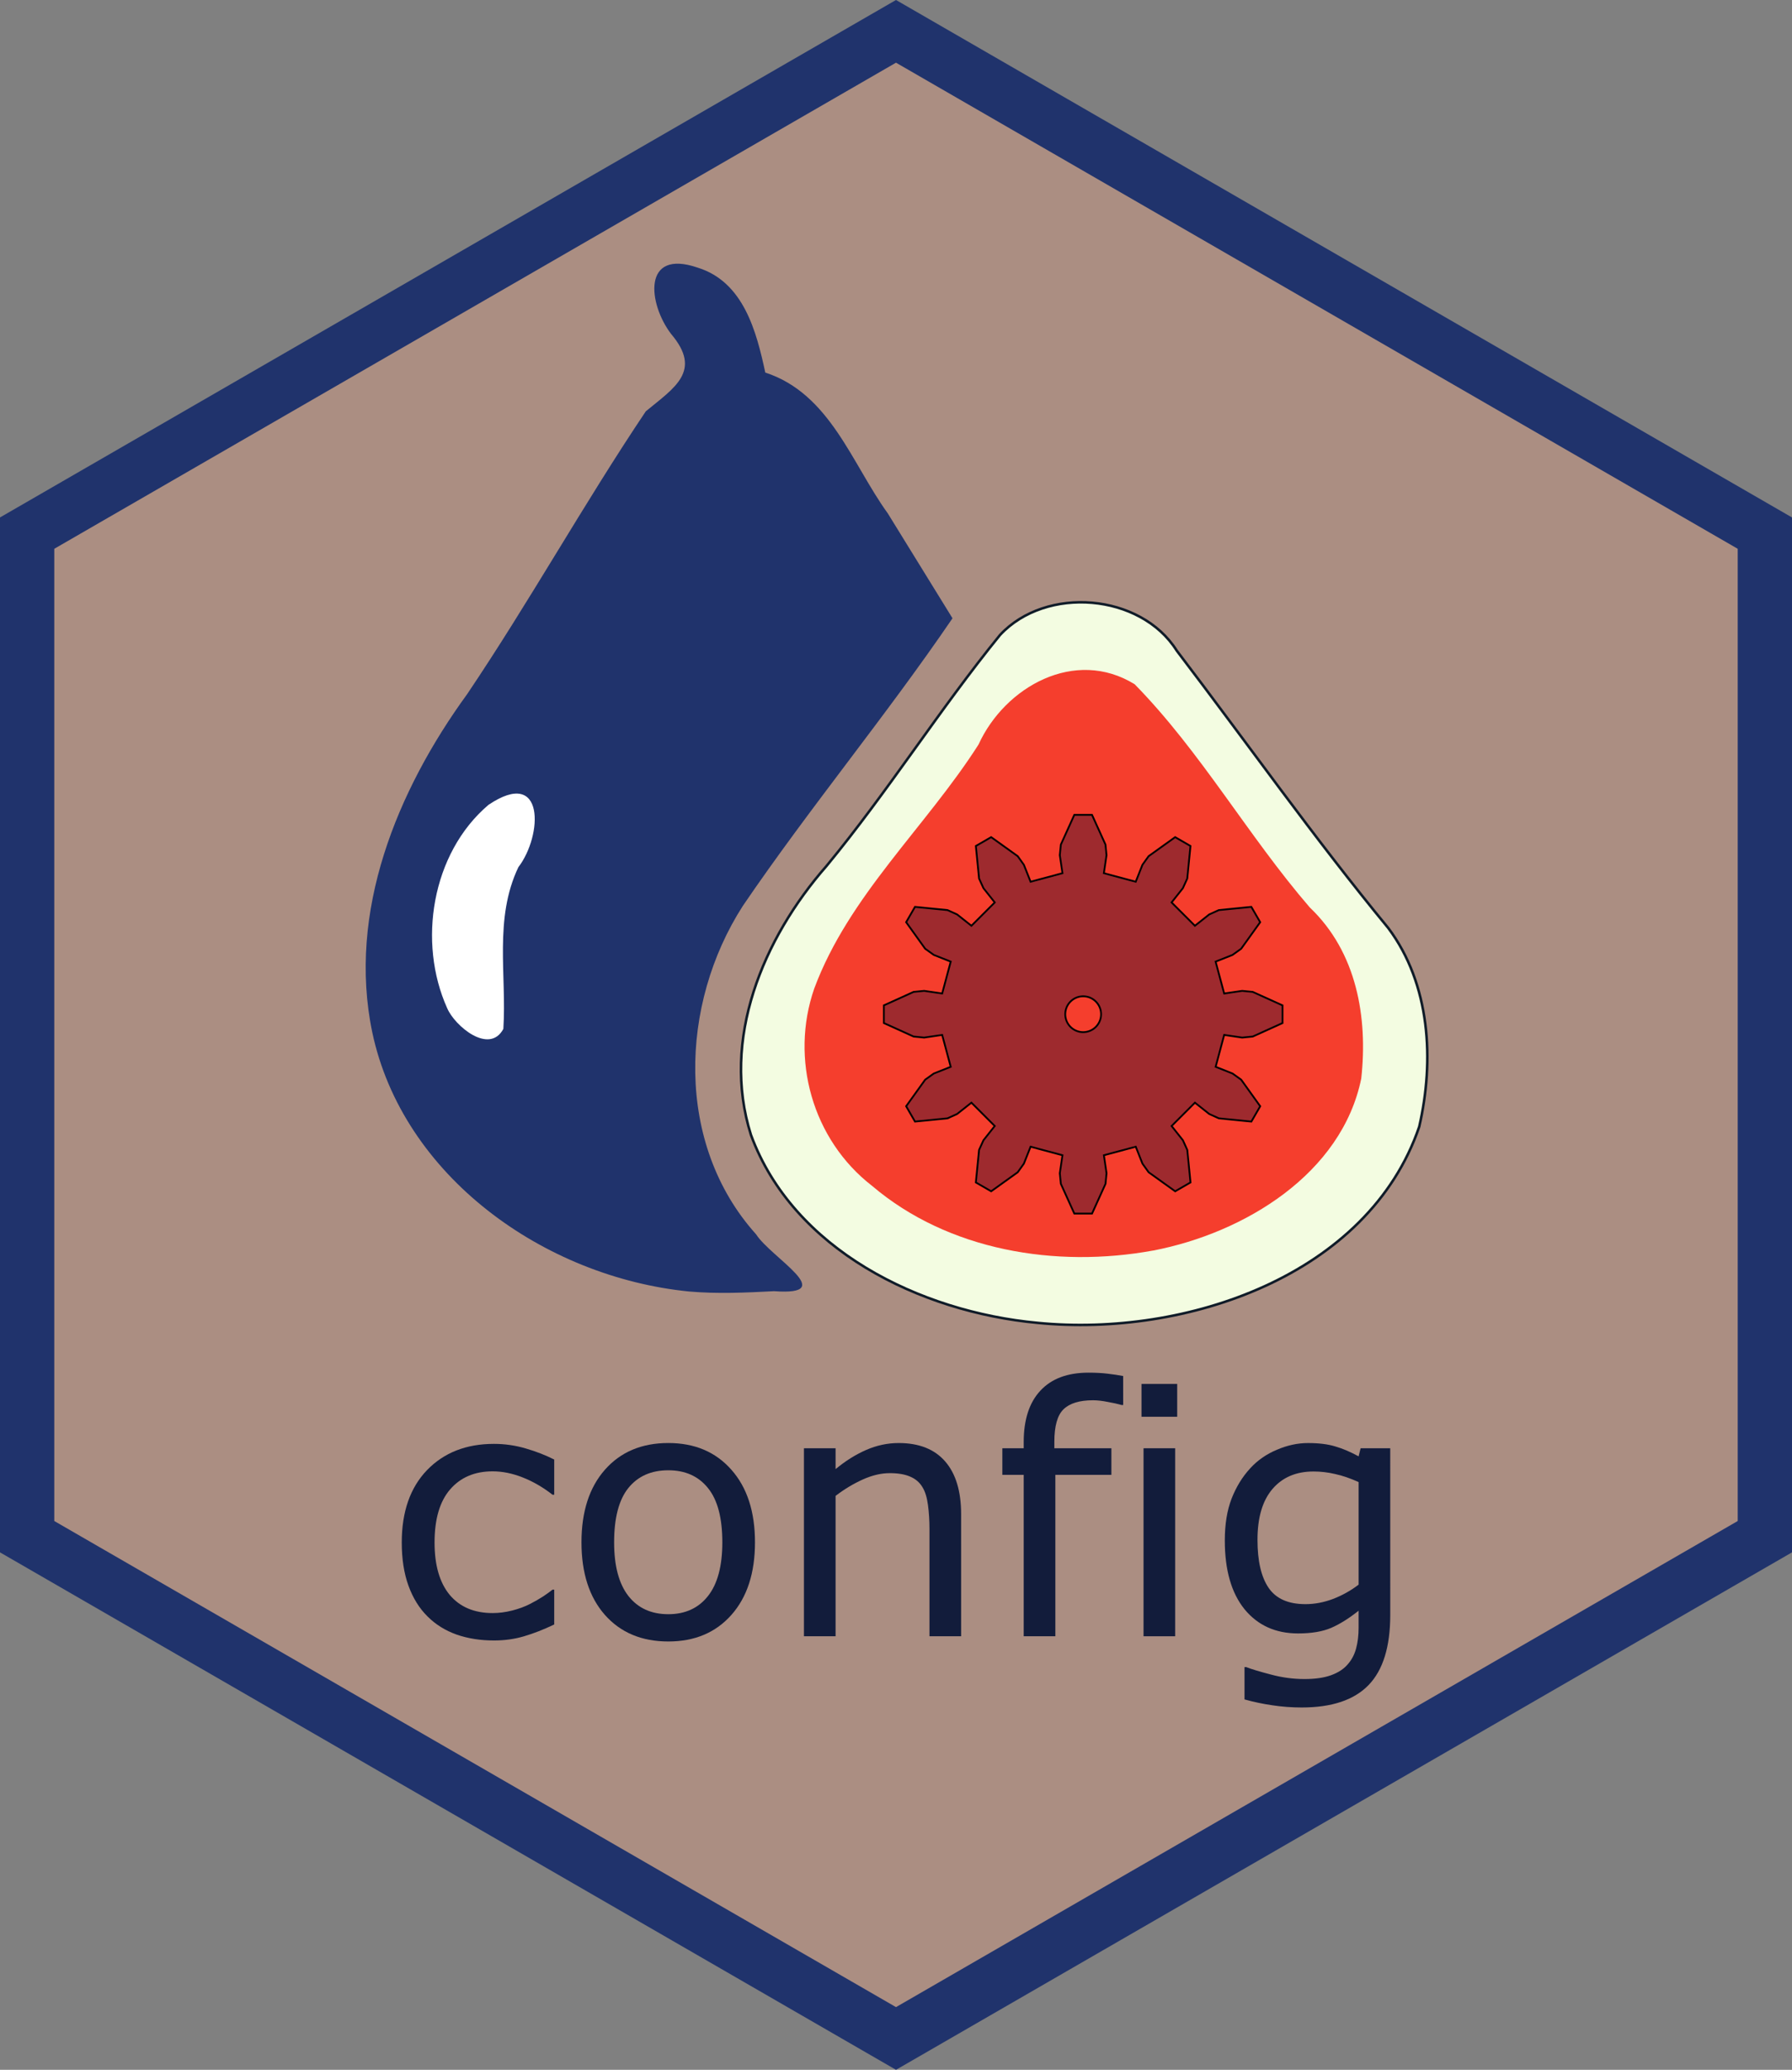<?xml version="1.0" encoding="UTF-8" standalone="no"?>
<svg
   xmlns:dc="http://purl.org/dc/elements/1.1/"
   xmlns:cc="http://creativecommons.org/ns#"
   xmlns:rdf="http://www.w3.org/1999/02/22-rdf-syntax-ns#"
   xmlns:svg="http://www.w3.org/2000/svg"
   xmlns="http://www.w3.org/2000/svg"
   xmlns:sodipodi="http://sodipodi.sourceforge.net/DTD/sodipodi-0.dtd"
   xmlns:inkscape="http://www.inkscape.org/namespaces/inkscape"
   width="132.068mm"
   height="152.499mm"
   viewBox="0 0 132.068 152.499"
   version="1.1"
   id="svg8"
   inkscape:version="1.0.1 (3bc2e813f5, 2020-09-07)"
   sodipodi:docname="logo.svg"
   inkscape:export-filename="C:\Users\apdev\Documents\github\RStudio\config\man\figures\logo.png"
   inkscape:export-xdpi="46.16"
   inkscape:export-ydpi="46.16">
  <rect x="0" y="0" width="132.068" height="152.499" fill="#808080" stroke="none"/>
  <defs
     id="defs2">
    <clipPath
       clipPathUnits="userSpaceOnUse"
       id="clipPath842">
      <path
         sodipodi:type="star"
         style="opacity:1;fill:none;fill-opacity:0.98;stroke:#ffffff;stroke-width:3.119;stroke-miterlimit:4;stroke-dasharray:none;stroke-dashoffset:0;stroke-opacity:1"
         id="path844"
         sodipodi:sides="6"
         sodipodi:cx="82.041534"
         sodipodi:cy="193.5974"
         sodipodi:r1="73.940002"
         sodipodi:r2="64.03392"
         sodipodi:arg1="0.52359878"
         sodipodi:arg2="1.0471976"
         inkscape:flatsided="true"
         inkscape:rounded="0"
         inkscape:randomized="0"
         d="m 146.075,230.567 -64.034,36.97 -64.034,-36.97 0,-73.94 64.034,-36.97 64.034,36.97 z"
         inkscape:transform-center-x="3.0492663e-06"
         inkscape:transform-center-y="-6.6020762e-06" />
    </clipPath>
    <clipPath
       clipPathUnits="userSpaceOnUse"
       id="clipPath831">
      <path
         sodipodi:type="star"
         style="opacity:1;fill:none;fill-opacity:0.98;stroke:#a71b1e;stroke-width:4;stroke-miterlimit:4;stroke-dasharray:none;stroke-dashoffset:0;stroke-opacity:1"
         id="path833"
         sodipodi:sides="6"
         sodipodi:cx="102.62011"
         sodipodi:cy="146.68599"
         sodipodi:r1="73.940002"
         sodipodi:r2="64.03392"
         sodipodi:arg1="0.52359878"
         sodipodi:arg2="1.0471976"
         inkscape:flatsided="true"
         inkscape:rounded="0"
         inkscape:randomized="0"
         d="m 166.654,183.656 -64.034,36.97 -64.034,-36.97 0,-73.94 64.034,-36.97 64.034,36.97 z"
         inkscape:transform-center-x="3.0492663e-06"
         inkscape:transform-center-y="-6.6020762e-06" />
    </clipPath>
    <clipPath
       clipPathUnits="userSpaceOnUse"
       id="clipPath868">
      <path
         sodipodi:type="star"
         style="opacity:1;fill:none;fill-opacity:0.98;stroke:#a71b1e;stroke-width:4;stroke-miterlimit:4;stroke-dasharray:none;stroke-dashoffset:0;stroke-opacity:1"
         id="path870"
         sodipodi:sides="6"
         sodipodi:cx="102.62011"
         sodipodi:cy="146.68599"
         sodipodi:r1="73.940002"
         sodipodi:r2="64.03392"
         sodipodi:arg1="0.52359878"
         sodipodi:arg2="1.0471976"
         inkscape:flatsided="true"
         inkscape:rounded="0"
         inkscape:randomized="0"
         d="m 166.654,183.656 -64.034,36.97 -64.034,-36.97 0,-73.94 64.034,-36.97 64.034,36.97 z"
         inkscape:transform-center-x="3.0492663e-06"
         inkscape:transform-center-y="-6.6020762e-06" />
    </clipPath>
    <clipPath
       clipPathUnits="userSpaceOnUse"
       id="clipPath885">
      <path
         sodipodi:type="star"
         style="opacity:1;fill:none;fill-opacity:0.98;stroke:#a71b1e;stroke-width:4;stroke-miterlimit:4;stroke-dasharray:none;stroke-dashoffset:0;stroke-opacity:1"
         id="path887"
         sodipodi:sides="6"
         sodipodi:cx="102.62011"
         sodipodi:cy="146.68599"
         sodipodi:r1="73.940002"
         sodipodi:r2="64.03392"
         sodipodi:arg1="0.52359878"
         sodipodi:arg2="1.0471976"
         inkscape:flatsided="true"
         inkscape:rounded="0"
         inkscape:randomized="0"
         d="m 166.654,183.656 -64.034,36.97 -64.034,-36.97 0,-73.94 64.034,-36.97 64.034,36.97 z"
         inkscape:transform-center-x="3.0492663e-06"
         inkscape:transform-center-y="-6.6020762e-06" />
    </clipPath>
    <mask
       maskUnits="userSpaceOnUse"
       id="mask4825">
      <g
         id="g4831">
        <rect
           style="opacity:1;vector-effect:none;fill:#578dc5;fill-opacity:1;stroke:none;stroke-width:0.146;stroke-linecap:butt;stroke-linejoin:miter;stroke-miterlimit:4;stroke-dasharray:none;stroke-dashoffset:0;stroke-opacity:1"
           id="rect4827"
           width="33.599"
           height="33.599"
           x="68.167"
           y="168.23" />
        <rect
           style="opacity:1;vector-effect:none;fill:#578dc5;fill-opacity:1;stroke:none;stroke-width:0.146;stroke-linecap:butt;stroke-linejoin:miter;stroke-miterlimit:4;stroke-dasharray:none;stroke-dashoffset:0;stroke-opacity:1"
           id="rect4829"
           width="33.599"
           height="33.599"
           x="101.766"
           y="168.23" />
      </g>
    </mask>
    <clipPath
       clipPathUnits="userSpaceOnUse"
       id="clipPath4853">
      <path
         style="fill:#4e7dab;fill-opacity:1;stroke:none;stroke-width:0.153px;stroke-linecap:butt;stroke-linejoin:miter;stroke-opacity:1"
         d="m 17.062,168.352 -67.033,-0.023 0.004,3.797 z"
         id="path4855"
         inkscape:connector-curvature="0" />
    </clipPath>
    <clipPath
       clipPathUnits="userSpaceOnUse"
       id="clipPath4857">
      <path
         style="fill:#4e7dab;fill-opacity:1;stroke:none;stroke-width:0.153px;stroke-linecap:butt;stroke-linejoin:miter;stroke-opacity:1"
         d="m 17.062,168.352 -67.033,-0.023 0.004,3.797 z"
         id="path4859"
         inkscape:connector-curvature="0" />
    </clipPath>
    <clipPath
       clipPathUnits="userSpaceOnUse"
       id="clipPath4873">
      <path
         inkscape:connector-curvature="0"
         id="path4875"
         d="m -80.437,-134.845 94.936,0.023 -0.005,-3.919 z"
         style="fill:#588fc6;fill-opacity:1;stroke:#588fc6;stroke-width:0.185px;stroke-linecap:butt;stroke-linejoin:miter;stroke-opacity:1" />
    </clipPath>
    <clipPath
       clipPathUnits="userSpaceOnUse"
       id="clipPath4877">
      <path
         inkscape:connector-curvature="0"
         id="path4879"
         d="m -80.437,-134.845 94.936,0.023 -0.005,-3.919 z"
         style="fill:#588fc6;fill-opacity:1;stroke:#588fc6;stroke-width:0.185px;stroke-linecap:butt;stroke-linejoin:miter;stroke-opacity:1" />
    </clipPath>
    <clipPath
       clipPathUnits="userSpaceOnUse"
       id="clipPath4881">
      <path
         inkscape:connector-curvature="0"
         id="path4883"
         d="m -80.437,-134.845 94.936,0.023 -0.005,-3.919 z"
         style="fill:#588fc6;fill-opacity:1;stroke:#588fc6;stroke-width:0.185px;stroke-linecap:butt;stroke-linejoin:miter;stroke-opacity:1" />
    </clipPath>
  </defs>
  <sodipodi:namedview
     id="base"
     pagecolor="#ffffff"
     bordercolor="#666666"
     borderopacity="1.0"
     inkscape:pageopacity="0.0"
     inkscape:pageshadow="2"
     inkscape:zoom="0.76435188"
     inkscape:cx="82.871139"
     inkscape:cy="323.83803"
     inkscape:document-units="mm"
     inkscape:current-layer="layer1"
     showgrid="false"
     inkscape:window-width="1920"
     inkscape:window-height="1017"
     inkscape:window-x="-8"
     inkscape:window-y="-8"
     inkscape:window-maximized="1"
     fit-margin-top="0"
     fit-margin-left="0"
     fit-margin-right="0"
     fit-margin-bottom="0"
     inkscape:document-rotation="0" />
  <g
     inkscape:label="Layer 1"
     inkscape:groupmode="layer"
     id="layer1"
     transform="translate(-36.586,-70.437)">
    <path
       inkscape:transform-center-y="-6.6020762e-06"
       inkscape:transform-center-x="3.0492663e-06"
       d="m 166.654,183.656 -64.034,36.97 -64.034,-36.97 0,-73.94 64.034,-36.97 64.034,36.97 z"
       inkscape:randomized="0"
       inkscape:rounded="0"
       inkscape:flatsided="true"
       sodipodi:arg2="1.0471976"
       sodipodi:arg1="0.52359878"
       sodipodi:r2="64.03392"
       sodipodi:r1="73.940002"
       sodipodi:cy="146.68599"
       sodipodi:cx="102.62011"
       sodipodi:sides="6"
       id="path840"
       style="opacity:1;fill:#ab8e82;fill-opacity:1;stroke:#20336c;stroke-width:4;stroke-miterlimit:4;stroke-dasharray:none;stroke-dashoffset:0;stroke-opacity:1"
       sodipodi:type="star" />
    <g
       aria-label="miniCRAN"
       style="font-style:normal;font-variant:normal;font-weight:normal;font-stretch:normal;font-size:10.583px;line-height:1.25;font-family:'Segoe ui';-inkscape-font-specification:'Segoe ui';text-align:center;letter-spacing:0px;word-spacing:0px;text-anchor:middle;fill:#121c3b;fill-opacity:1;stroke:#000000;stroke-width:1.165;stroke-miterlimit:4;stroke-dasharray:none;stroke-opacity:1"
       id="text989"
       transform="translate(-5.541,3.21)">
      <g
         aria-label="config"
         id="text894"
         style="font-style:normal;font-variant:normal;font-weight:normal;font-stretch:normal;font-size:25.4px;line-height:1.25;font-family:'Segoe UI';-inkscape-font-specification:'Segoe UI, Normal';font-variant-ligatures:normal;font-variant-caps:normal;font-variant-numeric:normal;font-feature-settings:normal;text-align:start;letter-spacing:0px;word-spacing:0px;writing-mode:lr-tb;text-anchor:start;fill:#121c3b;fill-opacity:1;stroke:none;stroke-width:0.308">
        <path
           d="m 82.972,186.915 q -1.166,0.558 -2.22,0.868 -1.042,0.31 -2.22,0.31 -1.501,0 -2.753,-0.434 -1.253,-0.446 -2.146,-1.339 -0.905,-0.893 -1.401,-2.257 -0.496,-1.364 -0.496,-3.187 0,-3.398 1.86,-5.333 1.873,-1.935 4.936,-1.935 1.191,0 2.332,0.335 1.153,0.335 2.108,0.819 v 2.592 h -0.124 q -1.067,-0.831 -2.208,-1.277 -1.129,-0.446 -2.208,-0.446 -1.984,0 -3.138,1.339 -1.141,1.327 -1.141,3.907 0,2.505 1.116,3.857 1.129,1.339 3.163,1.339 0.707,0 1.439,-0.186 0.732,-0.186 1.315,-0.484 0.508,-0.26 0.955,-0.546 0.446,-0.298 0.707,-0.508 h 0.124 z"
           style="font-style:normal;font-variant:normal;font-weight:normal;font-stretch:normal;font-size:25.4px;font-family:sans-serif;-inkscape-font-specification:sans-serif;fill:#121c3b;fill-opacity:1;stroke-width:0.308"
           id="path1240" />
        <path
           d="m 97.768,180.862 q 0,3.386 -1.736,5.345 -1.736,1.96 -4.651,1.96 -2.939,0 -4.676,-1.96 -1.724,-1.96 -1.724,-5.345 0,-3.386 1.724,-5.345 1.736,-1.972 4.676,-1.972 2.915,0 4.651,1.972 1.736,1.96 1.736,5.345 z m -2.406,0 q 0,-2.691 -1.054,-3.994 -1.054,-1.315 -2.927,-1.315 -1.898,0 -2.952,1.315 -1.042,1.302 -1.042,3.994 0,2.604 1.054,3.956 1.054,1.339 2.939,1.339 1.86,0 2.915,-1.327 1.067,-1.339 1.067,-3.969 z"
           style="font-style:normal;font-variant:normal;font-weight:normal;font-stretch:normal;font-size:25.4px;font-family:sans-serif;-inkscape-font-specification:sans-serif;fill:#121c3b;fill-opacity:1;stroke-width:0.308"
           id="path1242" />
        <path
           d="m 112.961,187.783 h -2.332 v -7.888 q 0,-0.955 -0.112,-1.786 -0.112,-0.843 -0.409,-1.315 -0.31,-0.521 -0.893,-0.769 -0.583,-0.26 -1.513,-0.26 -0.955,0 -1.997,0.471 -1.042,0.471 -1.997,1.203 v 10.344 h -2.332 v -13.853 h 2.332 v 1.538 q 1.091,-0.905 2.257,-1.414 1.166,-0.508 2.394,-0.508 2.245,0 3.423,1.352 1.178,1.352 1.178,3.894 z"
           style="font-style:normal;font-variant:normal;font-weight:normal;font-stretch:normal;font-size:25.4px;font-family:sans-serif;-inkscape-font-specification:sans-serif;fill:#121c3b;fill-opacity:1;stroke-width:0.308"
           id="path1244" />
        <path
           d="m 124.904,170.742 h -0.124 q -0.384,-0.112 -1.005,-0.223 -0.62,-0.124 -1.091,-0.124 -1.501,0 -2.183,0.67 -0.67,0.657 -0.67,2.394 v 0.471 h 4.204 v 1.96 h -4.13 v 11.894 h -2.332 v -11.894 h -1.575 v -1.96 h 1.575 v -0.459 q 0,-2.468 1.228,-3.783 1.228,-1.327 3.547,-1.327 0.781,0 1.401,0.074 0.633,0.074 1.153,0.174 z"
           style="font-style:normal;font-variant:normal;font-weight:normal;font-stretch:normal;font-size:25.4px;font-family:sans-serif;-inkscape-font-specification:sans-serif;fill:#121c3b;fill-opacity:1;stroke-width:0.308"
           id="path1246" />
        <path
           d="m 128.885,171.61 h -2.629 v -2.418 h 2.629 z m -0.149,16.173 h -2.332 v -13.853 h 2.332 z"
           style="font-style:normal;font-variant:normal;font-weight:normal;font-stretch:normal;font-size:25.4px;font-family:sans-serif;-inkscape-font-specification:sans-serif;fill:#121c3b;fill-opacity:1;stroke-width:0.308"
           id="path1248" />
        <path
           d="m 144.587,186.208 q 0,3.522 -1.6,5.172 -1.6,1.65 -4.924,1.65 -1.104,0 -2.158,-0.161 -1.042,-0.149 -2.059,-0.434 v -2.381 h 0.124 q 0.571,0.223 1.811,0.546 1.24,0.335 2.48,0.335 1.191,0 1.972,-0.285 0.781,-0.285 1.215,-0.794 0.434,-0.484 0.62,-1.166 0.186,-0.682 0.186,-1.525 v -1.265 q -1.054,0.843 -2.022,1.265 -0.955,0.409 -2.443,0.409 -2.48,0 -3.944,-1.786 -1.451,-1.798 -1.451,-5.06 0,-1.786 0.496,-3.076 0.508,-1.302 1.377,-2.245 0.806,-0.881 1.96,-1.364 1.153,-0.496 2.294,-0.496 1.203,0 2.009,0.248 0.819,0.236 1.724,0.732 l 0.149,-0.595 h 2.183 z m -2.332,-2.232 v -7.553 q -0.93,-0.422 -1.736,-0.595 -0.794,-0.186 -1.587,-0.186 -1.922,0 -3.026,1.29 -1.104,1.29 -1.104,3.746 0,2.332 0.819,3.535 0.819,1.203 2.716,1.203 1.017,0 2.034,-0.384 1.029,-0.397 1.885,-1.054 z"
           style="font-style:normal;font-variant:normal;font-weight:normal;font-stretch:normal;font-size:25.4px;font-family:sans-serif;-inkscape-font-specification:sans-serif;fill:#121c3b;fill-opacity:1;stroke-width:0.308"
           id="path1250" />
      </g>
    </g>
    <g
       id="g1222"
       transform="matrix(1.067,0,0,1.067,-122.144,-40.961)">
      <path
         style="fill:#f3fce1;fill-opacity:1;stroke:#0f1b28;stroke-width:0.174;stroke-opacity:1"
         d="m 220.439,195.749 c -8.164,-0.755 -16.903,-5.072 -19.809,-12.985 -2.08,-6.589 0.823,-13.546 5.222,-18.565 4.241,-5.14 7.786,-10.787 11.983,-15.949 3.179,-3.418 9.718,-2.877 12.208,1.083 4.868,6.384 9.494,12.946 14.606,19.149 2.92,3.892 3.188,9.167 2.141,13.722 -3.516,10.299 -16.15,14.549 -26.35,13.545 z"
         id="path934" />
      <path
         style="fill:#20336c;fill-opacity:1;stroke-width:0.174"
         d="m 196.356,193.582 c -10.034,-0.999 -19.791,-7.984 -21.883,-17.91 -1.723,-8.292 1.695,-16.658 6.561,-23.345 4.305,-6.39 8.044,-13.129 12.335,-19.522 1.975,-1.632 3.924,-2.777 1.749,-5.34 -1.589,-2.076 -2.025,-5.91 1.839,-4.58 3.173,0.985 4.059,4.426 4.665,7.243 4.48,1.462 5.973,6.288 8.46,9.722 1.491,2.414 2.981,4.83 4.471,7.245 -4.611,6.768 -9.874,13.093 -14.479,19.857 -4.37,6.788 -4.706,16.437 0.912,22.681 1.038,1.619 5.805,4.258 1.242,3.928 -1.954,0.103 -3.921,0.192 -5.873,0.021 z"
         id="path956" />
      <path
         style="fill:#ffffff;stroke-width:0.174"
         d="m 183.53,175.45 c 0.237,-3.722 -0.659,-7.612 1.037,-11.167 1.681,-2.188 1.861,-6.948 -2.066,-4.303 -3.944,3.355 -4.893,9.504 -2.854,14.031 0.518,1.233 2.911,3.241 3.883,1.439 z"
         id="path958" />
      <path
         style="fill:#f53e2d;fill-opacity:1;stroke-width:0.211"
         d="m 228.409,190.756 c 6.341,-1.223 13.033,-5.316 14.377,-11.879 0.462,-4.225 -0.31,-8.727 -3.551,-11.81 -4.275,-4.952 -7.518,-10.74 -12.099,-15.415 -4.126,-2.547 -8.971,0.18 -10.785,4.162 -3.64,5.702 -8.968,10.441 -11.347,16.848 -1.684,4.848 -0.136,10.435 3.997,13.629 5.264,4.473 12.683,5.692 19.407,4.463 z"
         id="path938" />
      <path
         style="fill:#9e2a2e;fill-opacity:1;stroke:#000000;stroke-width:0.124"
         d="m 233.318,173.006 1.243,-0.183 0.729,0.071 2.056,0.931 v 1.222 l -2.056,0.931 -0.729,0.071 -1.243,-0.183 -0.59,2.201 1.168,0.463 0.596,0.426 1.315,1.834 -0.611,1.058 -2.246,-0.222 -0.667,-0.303 -0.985,-0.78 -1.611,1.611 0.78,0.985 0.303,0.667 0.222,2.246 -1.058,0.611 -1.834,-1.315 -0.426,-0.596 -0.463,-1.168 -2.201,0.59 0.183,1.243 -0.071,0.729 -0.931,2.056 H 222.967 l -0.931,-2.056 -0.071,-0.729 0.183,-1.243 -2.201,-0.59 -0.463,1.168 -0.426,0.596 -1.834,1.315 -1.058,-0.611 0.222,-2.246 0.303,-0.667 0.78,-0.985 -1.611,-1.611 -0.985,0.78 -0.667,0.303 -2.246,0.222 -0.611,-1.058 1.315,-1.834 0.596,-0.426 1.168,-0.463 -0.59,-2.201 -1.243,0.183 -0.729,-0.071 -2.056,-0.931 v -1.222 l 2.056,-0.931 0.729,-0.071 1.243,0.183 0.59,-2.201 -1.168,-0.463 -0.596,-0.426 -1.315,-1.834 0.611,-1.058 2.246,0.222 0.667,0.303 0.985,0.78 1.611,-1.611 -0.78,-0.985 -0.303,-0.667 -0.222,-2.246 1.058,-0.611 1.834,1.315 0.426,0.596 0.463,1.168 2.201,-0.59 -0.183,-1.243 0.071,-0.729 0.931,-2.056 h 1.222 l 0.931,2.056 0.071,0.729 -0.183,1.243 2.201,0.59 0.463,-1.168 0.426,-0.596 1.834,-1.315 1.058,0.611 -0.222,2.246 -0.303,0.667 -0.78,0.985 1.611,1.611 0.985,-0.78 0.667,-0.303 2.246,-0.222 0.611,1.058 -1.315,1.834 -0.596,0.426 -1.168,0.463 z"
         id="path1198" />
      <path
         style="fill:#f53e2d;fill-opacity:1;stroke:#000000;stroke-width:0.124"
         d="m 224.815,174.436 a 1.237,1.237 0 0 1 -1.237,1.237 1.237,1.237 0 0 1 -1.237,-1.237 1.237,1.237 0 0 1 1.237,-1.237 1.237,1.237 0 0 1 1.237,1.237 z"
         id="path1200" />
    </g>
  </g>
</svg>

